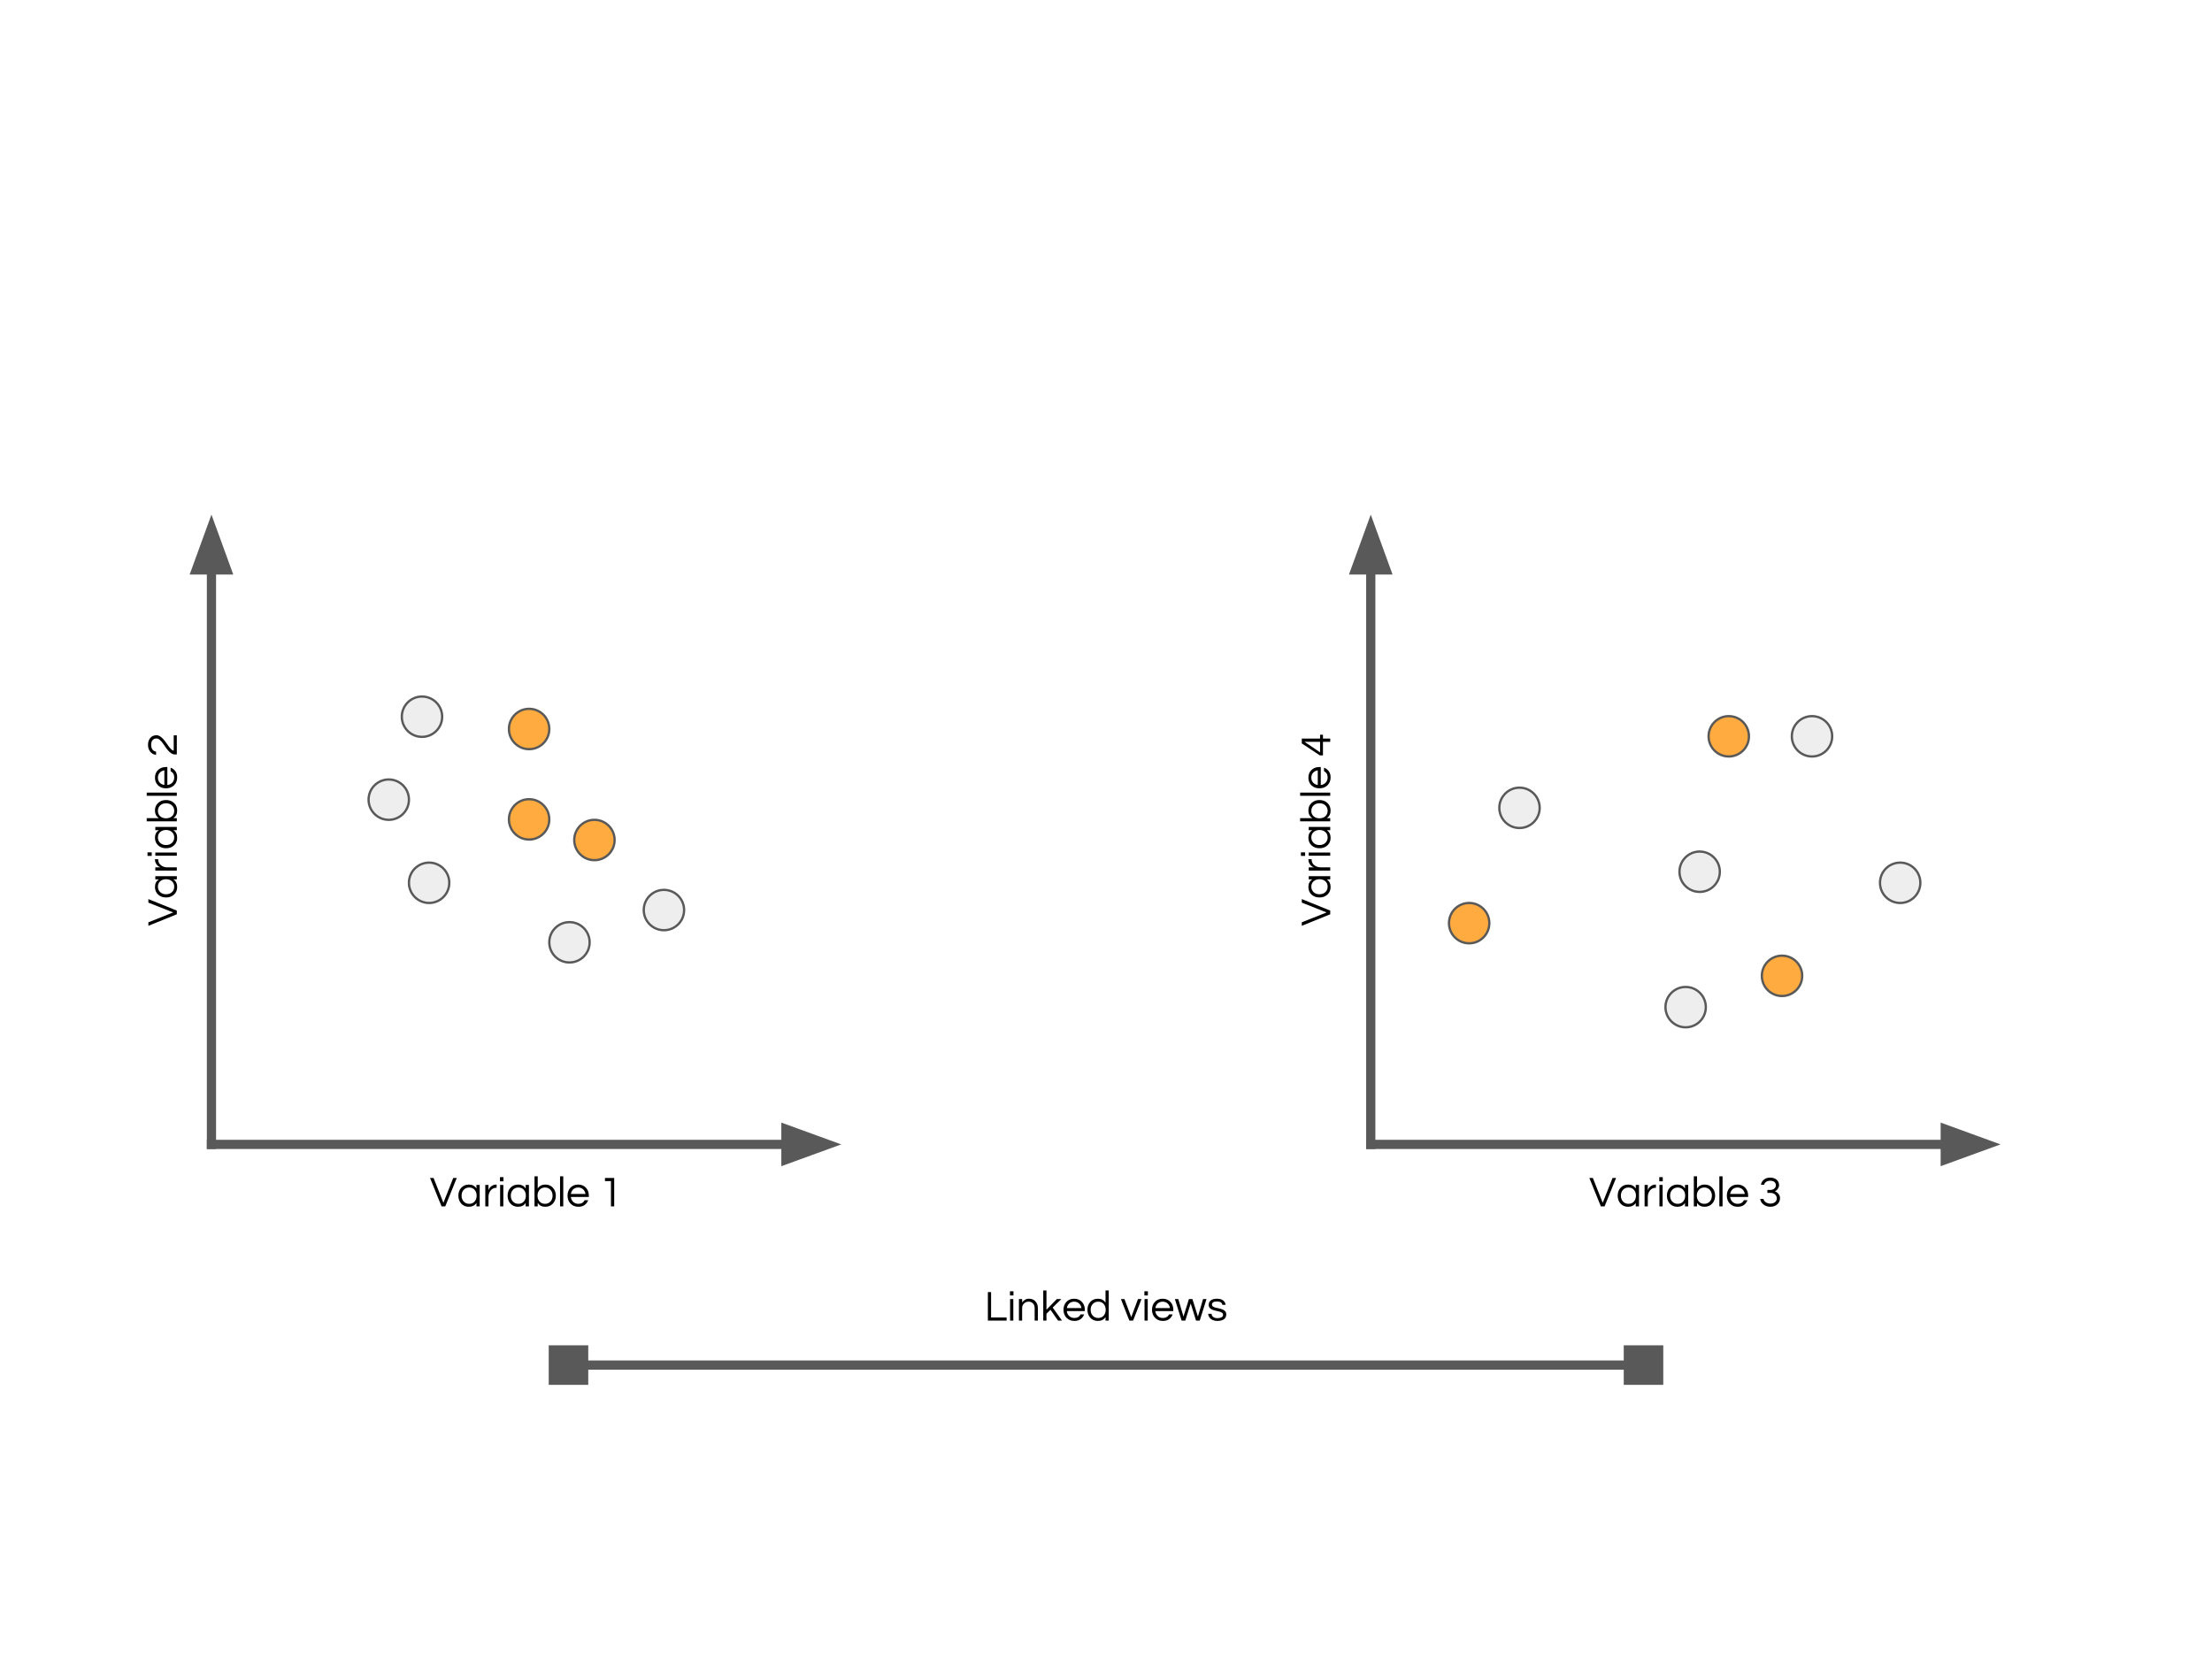 <?xml version="1.0" standalone="yes"?>

<svg version="1.1" viewBox="0.0 0.0 960.0 720.0" fill="none" stroke="none" stroke-linecap="square" stroke-miterlimit="10" xmlns="http://www.w3.org/2000/svg" xmlns:xlink="http://www.w3.org/1999/xlink"><rect x="0.0" y="0.0" width="960.0" height="720.0" fill="#808080" stroke="none"/><clipPath id="g35e10bcdf7_0_497.0"><path d="m0 0l960.0 0l0 720.0l-960.0 0l0 -720.0z" clip-rule="nonzero"></path></clipPath><g clip-path="url(#g35e10bcdf7_0_497.0)"><path fill="#ffffff" d="m0 0l960.0 0l0 720.0l-960.0 0z" fill-rule="evenodd"></path><path fill="#000000" fill-opacity="0.0" d="m91.772 496.661l0 -273.323" fill-rule="evenodd"></path><path stroke="#595959" stroke-width="4.0" stroke-linejoin="round" stroke-linecap="butt" d="m91.772 496.661l0 -249.323" fill-rule="evenodd"></path><path fill="#595959" stroke="#595959" stroke-width="4.0" stroke-linecap="butt" d="m98.379 247.339l-6.607 -18.152l-6.607 18.152z" fill-rule="evenodd"></path><path fill="#000000" fill-opacity="0.0" d="m91.772 496.661l273.323 0" fill-rule="evenodd"></path><path stroke="#595959" stroke-width="4.0" stroke-linejoin="round" stroke-linecap="butt" d="m91.772 496.661l249.323 0" fill-rule="evenodd"></path><path fill="#595959" stroke="#595959" stroke-width="4.0" stroke-linecap="butt" d="m341.094 503.268l18.152 -6.607l-18.152 -6.607z" fill-rule="evenodd"></path><path fill="#eeeeee" d="m174.388 311.045l0 0c0 -4.836 3.92 -8.756 8.756 -8.756l0 0c2.322 0 4.549 0.922 6.191 2.565c1.642 1.642 2.565 3.869 2.565 6.191l0 0c0 4.836 -3.92 8.756 -8.756 8.756l0 0c-4.836 0 -8.756 -3.92 -8.756 -8.756z" fill-rule="evenodd"></path><path stroke="#595959" stroke-width="1.0" stroke-linejoin="round" stroke-linecap="butt" d="m174.388 311.045l0 0c0 -4.836 3.92 -8.756 8.756 -8.756l0 0c2.322 0 4.549 0.922 6.191 2.565c1.642 1.642 2.565 3.869 2.565 6.191l0 0c0 4.836 -3.92 8.756 -8.756 8.756l0 0c-4.836 0 -8.756 -3.92 -8.756 -8.756z" fill-rule="evenodd"></path><path fill="#eeeeee" d="m159.966 347.045l0 0c0 -4.836 3.92 -8.756 8.756 -8.756l0 0c2.322 0 4.549 0.922 6.191 2.565c1.642 1.642 2.565 3.869 2.565 6.191l0 0c0 4.836 -3.92 8.756 -8.756 8.756l0 0c-4.836 0 -8.756 -3.92 -8.756 -8.756z" fill-rule="evenodd"></path><path stroke="#595959" stroke-width="1.0" stroke-linejoin="round" stroke-linecap="butt" d="m159.966 347.045l0 0c0 -4.836 3.92 -8.756 8.756 -8.756l0 0c2.322 0 4.549 0.922 6.191 2.565c1.642 1.642 2.565 3.869 2.565 6.191l0 0c0 4.836 -3.92 8.756 -8.756 8.756l0 0c-4.836 0 -8.756 -3.92 -8.756 -8.756z" fill-rule="evenodd"></path><path fill="#ffab40" d="m220.877 316.378l0 0c0 -4.836 3.92 -8.756 8.756 -8.756l0 0c2.322 0 4.549 0.923 6.191 2.565c1.642 1.642 2.565 3.869 2.565 6.191l0 0c0 4.836 -3.92 8.756 -8.756 8.756l0 0c-4.836 0 -8.756 -3.92 -8.756 -8.756z" fill-rule="evenodd"></path><path stroke="#595959" stroke-width="1.0" stroke-linejoin="round" stroke-linecap="butt" d="m220.877 316.378l0 0c0 -4.836 3.92 -8.756 8.756 -8.756l0 0c2.322 0 4.549 0.923 6.191 2.565c1.642 1.642 2.565 3.869 2.565 6.191l0 0c0 4.836 -3.92 8.756 -8.756 8.756l0 0c-4.836 0 -8.756 -3.92 -8.756 -8.756z" fill-rule="evenodd"></path><path fill="#eeeeee" d="m177.478 383.129l0 0c0 -4.836 3.92 -8.756 8.756 -8.756l0 0c2.322 0 4.549 0.922 6.191 2.565c1.642 1.642 2.565 3.869 2.565 6.191l0 0c0 4.836 -3.92 8.756 -8.756 8.756l0 0c-4.836 0 -8.756 -3.92 -8.756 -8.756z" fill-rule="evenodd"></path><path stroke="#595959" stroke-width="1.0" stroke-linejoin="round" stroke-linecap="butt" d="m177.478 383.129l0 0c0 -4.836 3.92 -8.756 8.756 -8.756l0 0c2.322 0 4.549 0.922 6.191 2.565c1.642 1.642 2.565 3.869 2.565 6.191l0 0c0 4.836 -3.92 8.756 -8.756 8.756l0 0c-4.836 0 -8.756 -3.92 -8.756 -8.756z" fill-rule="evenodd"></path><path fill="#ffab40" d="m249.223 364.556l0 0c0 -4.836 3.92 -8.756 8.756 -8.756l0 0c2.322 0 4.549 0.922 6.191 2.565c1.642 1.642 2.565 3.869 2.565 6.191l0 0c0 4.836 -3.92 8.756 -8.756 8.756l0 0c-4.836 0 -8.756 -3.92 -8.756 -8.756z" fill-rule="evenodd"></path><path stroke="#595959" stroke-width="1.0" stroke-linejoin="round" stroke-linecap="butt" d="m249.223 364.556l0 0c0 -4.836 3.92 -8.756 8.756 -8.756l0 0c2.322 0 4.549 0.922 6.191 2.565c1.642 1.642 2.565 3.869 2.565 6.191l0 0c0 4.836 -3.92 8.756 -8.756 8.756l0 0c-4.836 0 -8.756 -3.92 -8.756 -8.756z" fill-rule="evenodd"></path><path fill="#eeeeee" d="m238.388 408.955l0 0c0 -4.836 3.92 -8.756 8.756 -8.756l0 0c2.322 0 4.549 0.923 6.191 2.565c1.642 1.642 2.565 3.869 2.565 6.191l0 0c0 4.836 -3.92 8.756 -8.756 8.756l0 0c-4.836 0 -8.756 -3.92 -8.756 -8.756z" fill-rule="evenodd"></path><path stroke="#595959" stroke-width="1.0" stroke-linejoin="round" stroke-linecap="butt" d="m238.388 408.955l0 0c0 -4.836 3.92 -8.756 8.756 -8.756l0 0c2.322 0 4.549 0.923 6.191 2.565c1.642 1.642 2.565 3.869 2.565 6.191l0 0c0 4.836 -3.92 8.756 -8.756 8.756l0 0c-4.836 0 -8.756 -3.92 -8.756 -8.756z" fill-rule="evenodd"></path><path fill="#eeeeee" d="m279.388 394.955l0 0c0 -4.836 3.92 -8.756 8.756 -8.756l0 0c2.322 0 4.549 0.923 6.191 2.565c1.642 1.642 2.565 3.869 2.565 6.191l0 0c0 4.836 -3.92 8.756 -8.756 8.756l0 0c-4.836 0 -8.756 -3.92 -8.756 -8.756z" fill-rule="evenodd"></path><path stroke="#595959" stroke-width="1.0" stroke-linejoin="round" stroke-linecap="butt" d="m279.388 394.955l0 0c0 -4.836 3.92 -8.756 8.756 -8.756l0 0c2.322 0 4.549 0.923 6.191 2.565c1.642 1.642 2.565 3.869 2.565 6.191l0 0c0 4.836 -3.92 8.756 -8.756 8.756l0 0c-4.836 0 -8.756 -3.92 -8.756 -8.756z" fill-rule="evenodd"></path><path fill="#ffab40" d="m220.877 355.6l0 0c0 -4.836 3.92 -8.756 8.756 -8.756l0 0c2.322 0 4.549 0.922 6.191 2.565c1.642 1.642 2.565 3.869 2.565 6.191l0 0c0 4.836 -3.92 8.756 -8.756 8.756l0 0c-4.836 0 -8.756 -3.92 -8.756 -8.756z" fill-rule="evenodd"></path><path stroke="#595959" stroke-width="1.0" stroke-linejoin="round" stroke-linecap="butt" d="m220.877 355.6l0 0c0 -4.836 3.92 -8.756 8.756 -8.756l0 0c2.322 0 4.549 0.922 6.191 2.565c1.642 1.642 2.565 3.869 2.565 6.191l0 0c0 4.836 -3.92 8.756 -8.756 8.756l0 0c-4.836 0 -8.756 -3.92 -8.756 -8.756z" fill-rule="evenodd"></path><path fill="#000000" fill-opacity="0.0" d="m594.905 496.661l0 -273.323" fill-rule="evenodd"></path><path stroke="#595959" stroke-width="4.0" stroke-linejoin="round" stroke-linecap="butt" d="m594.905 496.661l0 -249.323" fill-rule="evenodd"></path><path fill="#595959" stroke="#595959" stroke-width="4.0" stroke-linecap="butt" d="m601.512 247.339l-6.607 -18.152l-6.607 18.152z" fill-rule="evenodd"></path><path fill="#000000" fill-opacity="0.0" d="m594.905 496.661l273.323 0" fill-rule="evenodd"></path><path stroke="#595959" stroke-width="4.0" stroke-linejoin="round" stroke-linecap="butt" d="m594.905 496.661l249.323 0" fill-rule="evenodd"></path><path fill="#595959" stroke="#595959" stroke-width="4.0" stroke-linecap="butt" d="m844.228 503.268l18.152 -6.607l-18.152 -6.607z" fill-rule="evenodd"></path><path fill="#eeeeee" d="m728.887 378.325l0 0c0 -4.836 3.92 -8.756 8.756 -8.756l0 0c2.322 0 4.549 0.922 6.191 2.565c1.642 1.642 2.565 3.869 2.565 6.191l0 0c0 4.836 -3.92 8.756 -8.756 8.756l0 0c-4.836 0 -8.756 -3.92 -8.756 -8.756z" fill-rule="evenodd"></path><path stroke="#595959" stroke-width="1.0" stroke-linejoin="round" stroke-linecap="butt" d="m728.887 378.325l0 0c0 -4.836 3.92 -8.756 8.756 -8.756l0 0c2.322 0 4.549 0.922 6.191 2.565c1.642 1.642 2.565 3.869 2.565 6.191l0 0c0 4.836 -3.92 8.756 -8.756 8.756l0 0c-4.836 0 -8.756 -3.92 -8.756 -8.756z" fill-rule="evenodd"></path><path fill="#ffab40" d="m628.853 400.64l0 0c0 -4.836 3.92 -8.756 8.756 -8.756l0 0c2.322 0 4.549 0.922 6.191 2.565c1.642 1.642 2.565 3.869 2.565 6.191l0 0c0 4.836 -3.92 8.756 -8.756 8.756l0 0c-4.836 0 -8.756 -3.92 -8.756 -8.756z" fill-rule="evenodd"></path><path stroke="#595959" stroke-width="1.0" stroke-linejoin="round" stroke-linecap="butt" d="m628.853 400.64l0 0c0 -4.836 3.92 -8.756 8.756 -8.756l0 0c2.322 0 4.549 0.922 6.191 2.565c1.642 1.642 2.565 3.869 2.565 6.191l0 0c0 4.836 -3.92 8.756 -8.756 8.756l0 0c-4.836 0 -8.756 -3.92 -8.756 -8.756z" fill-rule="evenodd"></path><path fill="#eeeeee" d="m722.811 437.092l0 0c0 -4.836 3.92 -8.756 8.756 -8.756l0 0c2.322 0 4.549 0.922 6.191 2.565c1.642 1.642 2.565 3.869 2.565 6.191l0 0c0 4.836 -3.92 8.756 -8.756 8.756l0 0c-4.836 0 -8.756 -3.92 -8.756 -8.756z" fill-rule="evenodd"></path><path stroke="#595959" stroke-width="1.0" stroke-linejoin="round" stroke-linecap="butt" d="m722.811 437.092l0 0c0 -4.836 3.92 -8.756 8.756 -8.756l0 0c2.322 0 4.549 0.922 6.191 2.565c1.642 1.642 2.565 3.869 2.565 6.191l0 0c0 4.836 -3.92 8.756 -8.756 8.756l0 0c-4.836 0 -8.756 -3.92 -8.756 -8.756z" fill-rule="evenodd"></path><path fill="#eeeeee" d="m650.702 350.596l0 0c0 -4.836 3.92 -8.756 8.756 -8.756l0 0c2.322 0 4.549 0.922 6.191 2.565c1.642 1.642 2.565 3.869 2.565 6.191l0 0c0 4.836 -3.92 8.756 -8.756 8.756l0 0c-4.836 0 -8.756 -3.92 -8.756 -8.756z" fill-rule="evenodd"></path><path stroke="#595959" stroke-width="1.0" stroke-linejoin="round" stroke-linecap="butt" d="m650.702 350.596l0 0c0 -4.836 3.92 -8.756 8.756 -8.756l0 0c2.322 0 4.549 0.922 6.191 2.565c1.642 1.642 2.565 3.869 2.565 6.191l0 0c0 4.836 -3.92 8.756 -8.756 8.756l0 0c-4.836 0 -8.756 -3.92 -8.756 -8.756z" fill-rule="evenodd"></path><path fill="#ffab40" d="m741.522 319.558l0 0c0 -4.836 3.92 -8.756 8.756 -8.756l0 0c2.322 0 4.549 0.922 6.191 2.565c1.642 1.642 2.565 3.869 2.565 6.191l0 0c0 4.836 -3.92 8.756 -8.756 8.756l0 0c-4.836 0 -8.756 -3.92 -8.756 -8.756z" fill-rule="evenodd"></path><path stroke="#595959" stroke-width="1.0" stroke-linejoin="round" stroke-linecap="butt" d="m741.522 319.558l0 0c0 -4.836 3.92 -8.756 8.756 -8.756l0 0c2.322 0 4.549 0.922 6.191 2.565c1.642 1.642 2.565 3.869 2.565 6.191l0 0c0 4.836 -3.92 8.756 -8.756 8.756l0 0c-4.836 0 -8.756 -3.92 -8.756 -8.756z" fill-rule="evenodd"></path><path fill="#ffab40" d="m764.635 423.509l0 0c0 -4.836 3.92 -8.756 8.756 -8.756l0 0c2.322 0 4.549 0.922 6.191 2.565c1.642 1.642 2.565 3.869 2.565 6.191l0 0c0 4.836 -3.92 8.756 -8.756 8.756l0 0c-4.836 0 -8.756 -3.92 -8.756 -8.756z" fill-rule="evenodd"></path><path stroke="#595959" stroke-width="1.0" stroke-linejoin="round" stroke-linecap="butt" d="m764.635 423.509l0 0c0 -4.836 3.92 -8.756 8.756 -8.756l0 0c2.322 0 4.549 0.922 6.191 2.565c1.642 1.642 2.565 3.869 2.565 6.191l0 0c0 4.836 -3.92 8.756 -8.756 8.756l0 0c-4.836 0 -8.756 -3.92 -8.756 -8.756z" fill-rule="evenodd"></path><path fill="#eeeeee" d="m815.911 383.129l0 0c0 -4.836 3.92 -8.756 8.756 -8.756l0 0c2.322 0 4.549 0.922 6.191 2.565c1.642 1.642 2.565 3.869 2.565 6.191l0 0c0 4.836 -3.92 8.756 -8.756 8.756l0 0c-4.836 0 -8.756 -3.92 -8.756 -8.756z" fill-rule="evenodd"></path><path stroke="#595959" stroke-width="1.0" stroke-linejoin="round" stroke-linecap="butt" d="m815.911 383.129l0 0c0 -4.836 3.92 -8.756 8.756 -8.756l0 0c2.322 0 4.549 0.922 6.191 2.565c1.642 1.642 2.565 3.869 2.565 6.191l0 0c0 4.836 -3.92 8.756 -8.756 8.756l0 0c-4.836 0 -8.756 -3.92 -8.756 -8.756z" fill-rule="evenodd"></path><path fill="#eeeeee" d="m777.651 319.556l0 0c0 -4.836 3.92 -8.756 8.756 -8.756l0 0c2.322 0 4.549 0.922 6.191 2.565c1.642 1.642 2.565 3.869 2.565 6.191l0 0c0 4.836 -3.92 8.756 -8.756 8.756l0 0c-4.836 0 -8.756 -3.92 -8.756 -8.756z" fill-rule="evenodd"></path><path stroke="#595959" stroke-width="1.0" stroke-linejoin="round" stroke-linecap="butt" d="m777.651 319.556l0 0c0 -4.836 3.92 -8.756 8.756 -8.756l0 0c2.322 0 4.549 0.922 6.191 2.565c1.642 1.642 2.565 3.869 2.565 6.191l0 0c0 4.836 -3.92 8.756 -8.756 8.756l0 0c-4.836 0 -8.756 -3.92 -8.756 -8.756z" fill-rule="evenodd"></path><path fill="#000000" fill-opacity="0.0" d="m91.772 496.661l273.323 0l0 41.953l-273.323 0z" fill-rule="evenodd"></path><path fill="#000000" d="m198.234 511.238l-5.0 12.344l-1.594 0l-5.0 -12.344l1.516 0l4.281 10.766l4.266 -10.766l1.531 0zm8.544 10.844q-1.109 1.656 -3.328 1.656q-2.016 0 -3.297 -1.406q-1.219 -1.375 -1.219 -3.422q0 -2.031 1.219 -3.406q1.281 -1.406 3.375 -1.406q2.109 0 3.25 1.672l0 -1.516l1.406 0l0 9.328l-1.406 0l0 -1.5zm-3.156 0.375q1.516 0 2.391 -1.047q0.844 -0.984 0.844 -2.5q0 -1.5 -0.844 -2.484q-0.875 -1.047 -2.391 -1.047q-1.484 0 -2.422 1.047q-0.875 0.984 -0.875 2.484q0 1.516 0.875 2.5q0.938 1.047 2.422 1.047zm11.913 -8.359l0 1.406l-0.172 0q-1.516 0 -2.469 1.219q-0.891 1.156 -0.891 2.75l0 4.109l-1.391 0l0 -9.328l1.391 0l0 2.297q0.453 -1.453 1.938 -2.141q0.625 -0.312 1.5 -0.312l0.094 0zm1.515 0.156l1.391 0l0 9.328l-1.391 0l0 -9.328zm1.453 -3.391l0 1.828l-1.516 0l0 -1.828l1.516 0zm9.637 11.219q-1.109 1.656 -3.328 1.656q-2.016 0 -3.297 -1.406q-1.219 -1.375 -1.219 -3.422q0 -2.031 1.219 -3.406q1.281 -1.406 3.375 -1.406q2.109 0 3.25 1.672l0 -1.516l1.406 0l0 9.328l-1.406 0l0 -1.5zm-3.156 0.375q1.516 0 2.391 -1.047q0.844 -0.984 0.844 -2.5q0 -1.5 -0.844 -2.484q-0.875 -1.047 -2.391 -1.047q-1.484 0 -2.422 1.047q-0.875 0.984 -0.875 2.484q0 1.516 0.875 2.5q0.938 1.047 2.422 1.047zm8.382 -6.688q1.141 -1.672 3.344 -1.672q2.016 0 3.266 1.406q1.25 1.375 1.25 3.406q0 2.047 -1.25 3.422q-1.25 1.406 -3.375 1.406q-2.109 0 -3.234 -1.656l0 1.5l-1.391 0l0 -13.062l1.391 0l0 5.25zm3.156 6.688q1.484 0 2.422 -1.047q0.875 -0.984 0.875 -2.5q0 -1.5 -0.875 -2.484q-0.938 -1.047 -2.422 -1.047q-1.516 0 -2.391 1.047q-0.844 0.984 -0.844 2.484q0 1.516 0.844 2.5q0.875 1.047 2.391 1.047zm7.926 1.125l-1.391 0l0 -13.062l1.391 0l0 13.062zm6.59 -1.125q1.875 0 2.703 -1.562l1.531 0q-0.484 1.266 -1.547 2.062q-1.047 0.781 -2.703 0.781q-2.109 0 -3.438 -1.406q-1.281 -1.359 -1.281 -3.422q0 -2.062 1.219 -3.406q1.312 -1.406 3.406 -1.406q2.078 0 3.391 1.406q1.234 1.344 1.234 3.406l0 0.562l-7.812 0q0.141 1.297 1.016 2.125q0.906 0.859 2.281 0.859zm-0.109 -7.078q-1.297 0 -2.172 0.797q-0.812 0.766 -1.0 2.0l6.344 0q-0.188 -1.234 -1.016 -2.0q-0.875 -0.797 -2.156 -0.797zm15.631 -4.141l0 12.344l-1.406 0l0 -11.0l-2.609 0l0 -1.344l4.016 0z" fill-rule="nonzero"></path><path fill="#000000" fill-opacity="0.0" d="m594.905 496.661l273.323 0l0 41.953l-273.323 0z" fill-rule="evenodd"></path><path fill="#000000" d="m701.368 511.238l-5.0 12.344l-1.594 0l-5.0 -12.344l1.516 0l4.281 10.766l4.266 -10.766l1.531 0zm8.544 10.844q-1.109 1.656 -3.328 1.656q-2.016 0 -3.297 -1.406q-1.219 -1.375 -1.219 -3.422q0 -2.031 1.219 -3.406q1.281 -1.406 3.375 -1.406q2.109 0 3.25 1.672l0 -1.516l1.406 0l0 9.328l-1.406 0l0 -1.5zm-3.156 0.375q1.516 0 2.391 -1.047q0.844 -0.984 0.844 -2.5q0 -1.5 -0.844 -2.484q-0.875 -1.047 -2.391 -1.047q-1.484 0 -2.422 1.047q-0.875 0.984 -0.875 2.484q0 1.516 0.875 2.5q0.938 1.047 2.422 1.047zm11.913 -8.359l0 1.406l-0.172 0q-1.516 0 -2.469 1.219q-0.891 1.156 -0.891 2.75l0 4.109l-1.391 0l0 -9.328l1.391 0l0 2.297q0.453 -1.453 1.938 -2.141q0.625 -0.312 1.5 -0.312l0.094 0zm1.515 0.156l1.391 0l0 9.328l-1.391 0l0 -9.328zm1.453 -3.391l0 1.828l-1.516 0l0 -1.828l1.516 0zm9.637 11.219q-1.109 1.656 -3.328 1.656q-2.016 0 -3.297 -1.406q-1.219 -1.375 -1.219 -3.422q0 -2.031 1.219 -3.406q1.281 -1.406 3.375 -1.406q2.109 0 3.25 1.672l0 -1.516l1.406 0l0 9.328l-1.406 0l0 -1.5zm-3.156 0.375q1.516 0 2.391 -1.047q0.844 -0.984 0.844 -2.5q0 -1.5 -0.844 -2.484q-0.875 -1.047 -2.391 -1.047q-1.484 0 -2.422 1.047q-0.875 0.984 -0.875 2.484q0 1.516 0.875 2.5q0.938 1.047 2.422 1.047zm8.382 -6.688q1.141 -1.672 3.344 -1.672q2.016 0 3.266 1.406q1.25 1.375 1.25 3.406q0 2.047 -1.25 3.422q-1.25 1.406 -3.375 1.406q-2.109 0 -3.234 -1.656l0 1.5l-1.391 0l0 -13.062l1.391 0l0 5.25zm3.156 6.688q1.484 0 2.422 -1.047q0.875 -0.984 0.875 -2.5q0 -1.5 -0.875 -2.484q-0.938 -1.047 -2.422 -1.047q-1.516 0 -2.391 1.047q-0.844 0.984 -0.844 2.484q0 1.516 0.844 2.5q0.875 1.047 2.391 1.047zm7.926 1.125l-1.391 0l0 -13.062l1.391 0l0 13.062zm6.59 -1.125q1.875 0 2.703 -1.562l1.531 0q-0.484 1.266 -1.547 2.062q-1.047 0.781 -2.703 0.781q-2.109 0 -3.438 -1.406q-1.281 -1.359 -1.281 -3.422q0 -2.062 1.219 -3.406q1.312 -1.406 3.406 -1.406q2.078 0 3.391 1.406q1.234 1.344 1.234 3.406l0 0.562l-7.812 0q0.141 1.297 1.016 2.125q0.906 0.859 2.281 0.859zm-0.109 -7.078q-1.297 0 -2.172 0.797q-0.812 0.766 -1.0 2.0l6.344 0q-0.188 -1.234 -1.016 -2.0q-0.875 -0.797 -2.156 -0.797zm16.193 1.625q1.078 0.406 1.672 1.219q0.594 0.812 0.594 1.734q0 0.906 -0.328 1.594q-0.312 0.672 -0.891 1.156q-1.203 1.031 -2.969 1.031q-1.75 0 -3.0 -1.0q-1.25 -1.0 -1.406 -2.422l1.422 0q0.141 0.859 0.984 1.453q0.859 0.594 2.0 0.594q1.281 0 2.062 -0.672q0.734 -0.625 0.734 -1.609q0 -0.984 -0.75 -1.656q-0.781 -0.703 -1.922 -0.703l-1.422 0l0 -1.281l1.25 0q0.969 0 1.703 -0.562q0.734 -0.562 0.734 -1.453q0 -0.906 -0.625 -1.438q-0.609 -0.547 -1.797 -0.547q-1.188 0 -1.875 0.531q-0.672 0.516 -0.797 1.219l-1.375 0q0.141 -1.219 1.141 -2.125q1.125 -0.984 2.828 -0.984q1.781 0 2.844 0.938q1.047 0.891 1.047 2.344q0 0.859 -0.625 1.688q-0.562 0.766 -1.234 0.953z" fill-rule="nonzero"></path><path fill="#000000" fill-opacity="0.0" d="m49.819 496.661l0 -273.323l41.953 0l0 273.323z" fill-rule="evenodd"></path><path fill="#000000" d="m64.395 390.199l12.344 5.0l0 1.594l-12.344 5.0l0 -1.516l10.766 -4.281l-10.766 -4.266l0 -1.531zm10.844 -8.544q1.656 1.109 1.656 3.328q0 2.016 -1.406 3.297q-1.375 1.219 -3.422 1.219q-2.031 0 -3.406 -1.219q-1.406 -1.281 -1.406 -3.375q0 -2.109 1.672 -3.25l-1.516 0l0 -1.406l9.328 0l0 1.406l-1.5 0zm0.375 3.156q0 -1.516 -1.047 -2.391q-0.984 -0.844 -2.5 -0.844q-1.5 0 -2.484 0.844q-1.047 0.875 -1.047 2.391q0 1.484 1.047 2.422q0.984 0.875 2.484 0.875q1.516 0 2.5 -0.875q1.047 -0.938 1.047 -2.422zm-8.359 -11.913l1.406 0l0 0.172q0 1.516 1.219 2.469q1.156 0.891 2.75 0.891l4.109 0l0 1.391l-9.328 0l0 -1.391l2.297 0q-1.453 -0.453 -2.141 -1.938q-0.312 -0.625 -0.312 -1.5l0 -0.094zm0.156 -1.515l0 -1.391l9.328 0l0 1.391l-9.328 0zm-3.391 -1.453l1.828 0l0 1.516l-1.828 0l0 -1.516zm11.219 -9.637q1.656 1.109 1.656 3.328q0 2.016 -1.406 3.297q-1.375 1.219 -3.422 1.219q-2.031 0 -3.406 -1.219q-1.406 -1.281 -1.406 -3.375q0 -2.109 1.672 -3.25l-1.516 0l0 -1.406l9.328 0l0 1.406l-1.5 0zm0.375 3.156q0 -1.516 -1.047 -2.391q-0.984 -0.844 -2.5 -0.844q-1.5 0 -2.484 0.844q-1.047 0.875 -1.047 2.391q0 1.484 1.047 2.422q0.984 0.875 2.484 0.875q1.516 0 2.5 -0.875q1.047 -0.938 1.047 -2.422zm-6.688 -8.382q-1.672 -1.141 -1.672 -3.344q0 -2.016 1.406 -3.266q1.375 -1.25 3.406 -1.25q2.047 0 3.422 1.25q1.406 1.25 1.406 3.375q0 2.109 -1.656 3.234l1.5 0l0 1.391l-13.063 0l0 -1.391l5.25 0zm6.688 -3.156q0 -1.484 -1.047 -2.422q-0.984 -0.875 -2.5 -0.875q-1.5 0 -2.484 0.875q-1.047 0.938 -1.047 2.422q0 1.516 1.047 2.391q0.984 0.844 2.484 0.844q1.516 0 2.5 -0.844q1.047 -0.875 1.047 -2.391zm1.125 -7.926l0 1.391l-13.063 0l0 -1.391l13.063 0zm-1.125 -6.59q0 -1.875 -1.562 -2.703l0 -1.531q1.266 0.484 2.062 1.547q0.781 1.047 0.781 2.703q0 2.109 -1.406 3.438q-1.359 1.281 -3.422 1.281q-2.062 0 -3.406 -1.219q-1.406 -1.312 -1.406 -3.406q0 -2.078 1.406 -3.391q1.344 -1.234 3.406 -1.234l0.562 0l0 7.812q1.297 -0.141 2.125 -1.016q0.859 -0.906 0.859 -2.281zm-7.078 0.109q0 1.297 0.797 2.172q0.766 0.812 2.0 1.0l0 -6.344q-1.234 0.188 -2.0 1.016q-0.797 0.875 -0.797 2.156zm-0.609 -18.412q0.812 0 1.562 0.484q0.734 0.469 1.391 1.203q0.656 0.719 1.234 1.578q0.578 0.844 1.125 1.594q0.547 0.734 1.078 1.25q0.531 0.516 1.078 0.578l0 -6.641l1.344 0l0 8.297l-0.766 0q-0.906 0 -1.656 -0.516q-0.766 -0.516 -1.422 -1.281q-0.672 -0.781 -1.25 -1.672q-0.594 -0.891 -1.188 -1.672q-0.609 -0.781 -1.219 -1.281q-0.609 -0.516 -1.328 -0.516q-1.078 0 -1.688 0.719q-0.625 0.719 -0.625 2.0q0 1.281 0.562 2.062q0.547 0.781 1.578 0.922l0 1.406q-1.562 -0.156 -2.531 -1.375q-0.969 -1.203 -0.969 -2.922q0 -1.953 1.047 -3.109q1.0 -1.109 2.641 -1.109z" fill-rule="nonzero"></path><path fill="#000000" fill-opacity="0.0" d="m550.396 496.661l0 -273.323l41.953 0l0 273.323z" fill-rule="evenodd"></path><path fill="#000000" d="m564.973 390.199l12.344 5.0l0 1.594l-12.344 5.0l0 -1.516l10.766 -4.281l-10.766 -4.266l0 -1.531zm10.844 -8.544q1.656 1.109 1.656 3.328q0 2.016 -1.406 3.297q-1.375 1.219 -3.422 1.219q-2.031 0 -3.406 -1.219q-1.406 -1.281 -1.406 -3.375q0 -2.109 1.672 -3.25l-1.516 0l0 -1.406l9.328 0l0 1.406l-1.5 0zm0.375 3.156q0 -1.516 -1.047 -2.391q-0.984 -0.844 -2.5 -0.844q-1.5 0 -2.484 0.844q-1.047 0.875 -1.047 2.391q0 1.484 1.047 2.422q0.984 0.875 2.484 0.875q1.516 0 2.5 -0.875q1.047 -0.938 1.047 -2.422zm-8.359 -11.913l1.406 0l0 0.172q0 1.516 1.219 2.469q1.156 0.891 2.75 0.891l4.109 0l0 1.391l-9.328 0l0 -1.391l2.297 0q-1.453 -0.453 -2.141 -1.938q-0.312 -0.625 -0.312 -1.5l0 -0.094zm0.156 -1.515l0 -1.391l9.328 0l0 1.391l-9.328 0zm-3.391 -1.453l1.828 0l0 1.516l-1.828 0l0 -1.516zm11.219 -9.637q1.656 1.109 1.656 3.328q0 2.016 -1.406 3.297q-1.375 1.219 -3.422 1.219q-2.031 0 -3.406 -1.219q-1.406 -1.281 -1.406 -3.375q0 -2.109 1.672 -3.25l-1.516 0l0 -1.406l9.328 0l0 1.406l-1.5 0zm0.375 3.156q0 -1.516 -1.047 -2.391q-0.984 -0.844 -2.5 -0.844q-1.5 0 -2.484 0.844q-1.047 0.875 -1.047 2.391q0 1.484 1.047 2.422q0.984 0.875 2.484 0.875q1.516 0 2.5 -0.875q1.047 -0.938 1.047 -2.422zm-6.688 -8.382q-1.672 -1.141 -1.672 -3.344q0 -2.016 1.406 -3.266q1.375 -1.25 3.406 -1.25q2.047 0 3.422 1.25q1.406 1.25 1.406 3.375q0 2.109 -1.656 3.234l1.5 0l0 1.391l-13.062 0l0 -1.391l5.25 0zm6.688 -3.156q0 -1.484 -1.047 -2.422q-0.984 -0.875 -2.5 -0.875q-1.5 0 -2.484 0.875q-1.047 0.938 -1.047 2.422q0 1.516 1.047 2.391q0.984 0.844 2.484 0.844q1.516 0 2.5 -0.844q1.047 -0.875 1.047 -2.391zm1.125 -7.926l0 1.391l-13.062 0l0 -1.391l13.062 0zm-1.125 -6.59q0 -1.875 -1.562 -2.703l0 -1.531q1.266 0.484 2.062 1.547q0.781 1.047 0.781 2.703q0 2.109 -1.406 3.438q-1.359 1.281 -3.422 1.281q-2.062 0 -3.406 -1.219q-1.406 -1.312 -1.406 -3.406q0 -2.078 1.406 -3.391q1.344 -1.234 3.406 -1.234l0.562 0l0 7.812q1.297 -0.141 2.125 -1.016q0.859 -0.906 0.859 -2.281zm-7.078 0.109q0 1.297 0.797 2.172q0.766 0.812 2.0 1.0l0 -6.344q-1.234 0.188 -2.0 1.016q-0.797 0.875 -0.797 2.156zm3.797 -18.631l1.25 0l0 1.656l3.156 0l0 1.406l-3.156 0l0 5.891l-1.359 0l-7.828 -5.188l0 -2.109l7.938 0l0 -1.656zm0 3.062l-6.75 0l6.75 4.578l0 -4.578z" fill-rule="nonzero"></path><path fill="#000000" fill-opacity="0.0" d="m238.142 592.438l483.717 0" fill-rule="evenodd"></path><path stroke="#595959" stroke-width="4.0" stroke-linejoin="round" stroke-linecap="butt" d="m253.302 592.438l453.397 0" fill-rule="evenodd"></path><path fill="#595959" stroke="#595959" stroke-width="4.0" stroke-linecap="butt" d="m253.302 599.018l-13.16 0l0 -13.16l13.16 0l0 13.16z" fill-rule="nonzero"></path><path fill="#595959" stroke="#595959" stroke-width="4.0" stroke-linecap="butt" d="m706.698 585.858l13.16 0l0 13.16l-13.16 0l0 -13.16z" fill-rule="nonzero"></path><path fill="#000000" fill-opacity="0.0" d="m357.15 546.202l245.701 0l0 46.236l-245.701 0z" fill-rule="evenodd"></path><path fill="#000000" d="m430.128 560.778l0 11.0l6.734 0l0 1.344l-8.125 0l0 -12.344l1.391 0zm8.256 3.016l1.391 0l0 9.328l-1.391 0l0 -9.328zm1.453 -3.391l0 1.828l-1.516 0l0 -1.828l1.516 0zm3.762 3.391l0 1.453q0.5 -0.672 1.234 -1.141q0.734 -0.469 1.656 -0.469q0.938 0 1.609 0.266q0.672 0.266 1.172 0.781q1.156 1.141 1.156 3.016l0 5.422l-1.391 0l0 -5.391q0 -1.281 -0.734 -2.047q-0.734 -0.766 -1.891 -0.766q-1.172 0 -1.984 0.781q-0.828 0.797 -0.828 2.047l0 5.375l-1.391 0l0 -9.328l1.391 0zm13.263 3.672l4.031 5.656l-1.719 0l-3.266 -4.688l-1.75 1.734l0 2.953l-1.391 0l0 -13.062l1.391 0l0 8.359l4.5 -4.625l1.953 0l-3.75 3.672zm9.428 4.531q1.875 0 2.703 -1.562l1.531 0q-0.484 1.266 -1.547 2.062q-1.047 0.781 -2.703 0.781q-2.109 0 -3.438 -1.406q-1.281 -1.359 -1.281 -3.422q0 -2.062 1.219 -3.406q1.312 -1.406 3.406 -1.406q2.078 0 3.391 1.406q1.234 1.344 1.234 3.406l0 0.562l-7.812 0q0.141 1.297 1.016 2.125q0.906 0.859 2.281 0.859zm-0.109 -7.078q-1.297 0 -2.172 0.797q-0.812 0.766 -1.0 2.0l6.344 0q-0.188 -1.234 -1.016 -2.0q-0.875 -0.797 -2.156 -0.797zm13.61 6.703q-1.109 1.656 -3.328 1.656q-2.016 0 -3.297 -1.406q-1.219 -1.375 -1.219 -3.422q0 -2.031 1.219 -3.406q1.281 -1.406 3.375 -1.406q2.109 0 3.25 1.672l0 -5.25l1.406 0l0 13.062l-1.406 0l0 -1.5zm-3.156 0.375q1.516 0 2.391 -1.047q0.844 -0.984 0.844 -2.5q0 -1.5 -0.844 -2.484q-0.875 -1.047 -2.391 -1.047q-1.484 0 -2.422 1.047q-0.875 0.984 -0.875 2.484q0 1.516 0.875 2.5q0.938 1.047 2.422 1.047zm18.777 -8.203l-3.641 9.328l-1.641 0l-3.656 -9.328l1.531 0l2.953 7.828l2.922 -7.828l1.531 0zm1.31 0l1.391 0l0 9.328l-1.391 0l0 -9.328zm1.453 -3.391l0 1.828l-1.516 0l0 -1.828l1.516 0zm6.528 11.594q1.875 0 2.703 -1.562l1.531 0q-0.484 1.266 -1.547 2.062q-1.047 0.781 -2.703 0.781q-2.109 0 -3.438 -1.406q-1.281 -1.359 -1.281 -3.422q0 -2.062 1.219 -3.406q1.312 -1.406 3.406 -1.406q2.078 0 3.391 1.406q1.234 1.344 1.234 3.406l0 0.562l-7.812 0q0.141 1.297 1.016 2.125q0.906 0.859 2.281 0.859zm-0.109 -7.078q-1.297 0 -2.172 0.797q-0.812 0.766 -1.0 2.0l6.344 0q-0.188 -1.234 -1.016 -2.0q-0.875 -0.797 -2.156 -0.797zm12.157 0.766l-2.328 7.438l-1.609 0l-2.922 -9.328l1.484 0l2.25 7.594l2.359 -7.594l1.531 0l2.375 7.594l2.234 -7.594l1.5 0l-2.938 9.328l-1.609 0l-2.328 -7.438zm13.739 0.609q-0.188 -1.453 -2.344 -1.453q-2.156 0 -2.156 1.344q0 0.562 0.453 0.859q0.453 0.281 1.141 0.469q0.703 0.188 1.516 0.344q0.812 0.156 1.5 0.453q0.688 0.281 1.141 0.781q0.453 0.5 0.453 1.375q0 1.375 -1.031 2.094q-1.016 0.719 -2.766 0.719q-1.859 0 -2.969 -0.938q-1.0 -0.828 -1.078 -2.141l1.453 0q0.125 1.281 1.453 1.734q0.484 0.141 0.953 0.141q0.484 0 0.891 -0.047q0.422 -0.062 0.812 -0.219q0.891 -0.344 0.891 -1.203q0 -0.578 -0.469 -0.891q-0.453 -0.312 -1.141 -0.5q-0.688 -0.203 -1.5 -0.359q-0.812 -0.156 -1.5 -0.438q-0.688 -0.281 -1.156 -0.766q-0.453 -0.484 -0.453 -1.344q0 -1.266 0.922 -1.969q0.938 -0.703 2.734 -0.703q1.719 0 2.703 0.828q0.828 0.688 0.953 1.828l-1.406 0z" fill-rule="nonzero"></path></g></svg>

